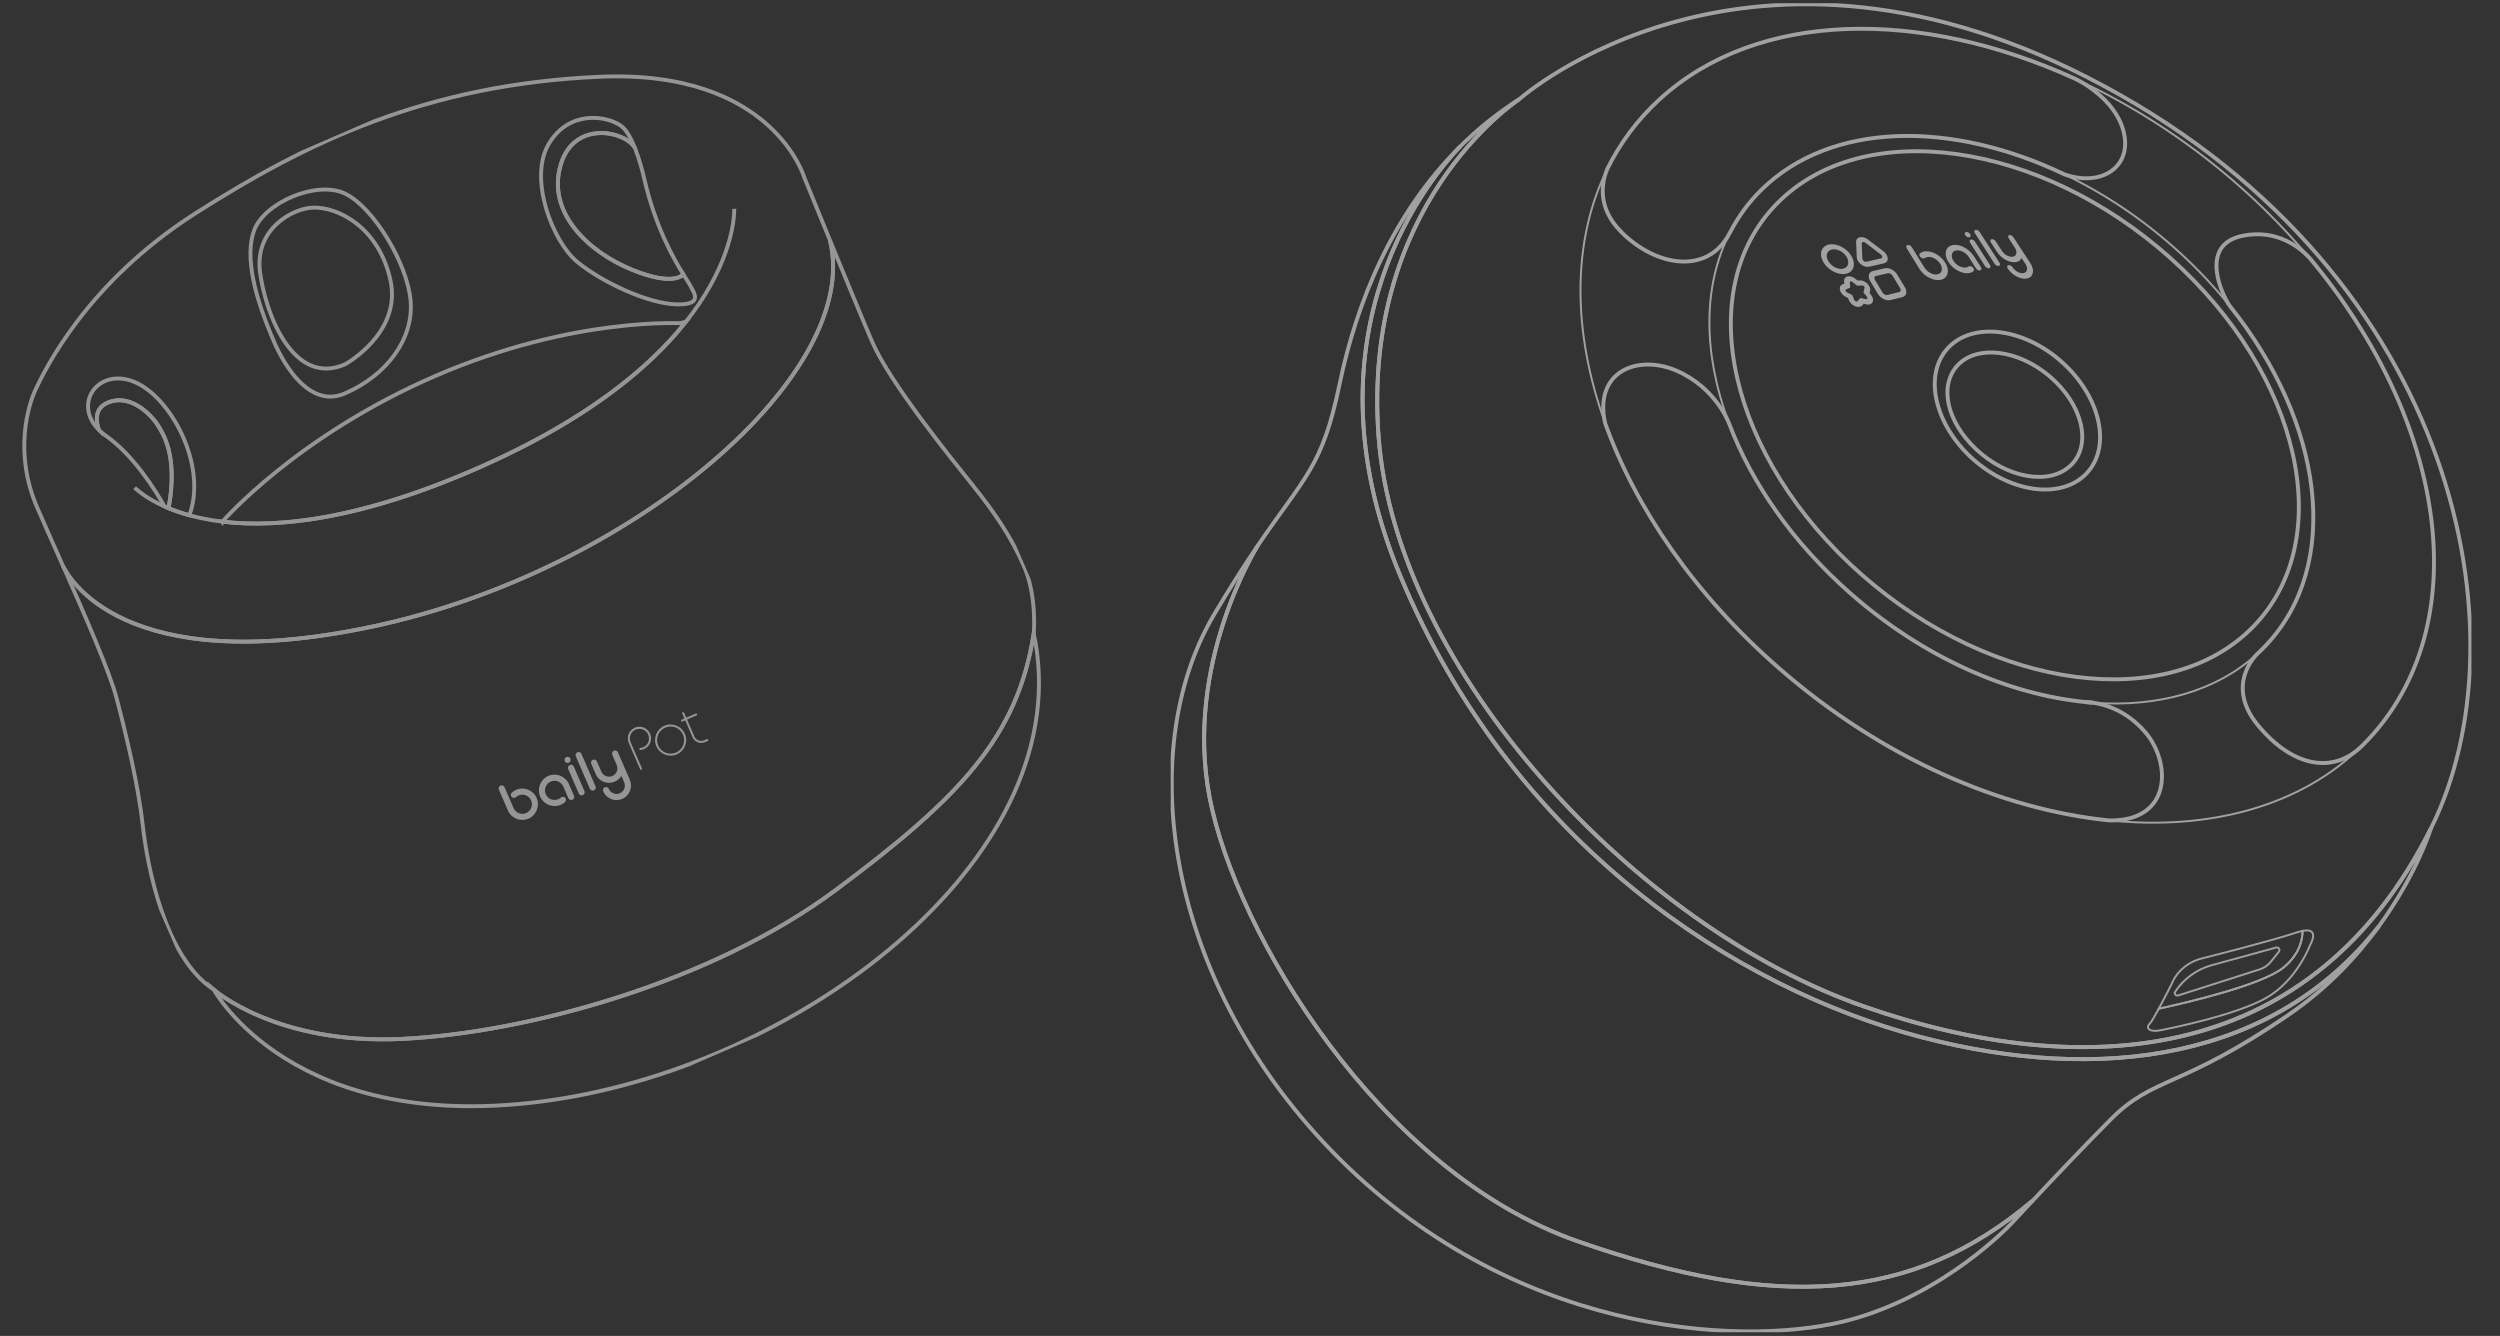 <svg width="320" height="171" viewBox="0 0 320 171" fill="none" xmlns="http://www.w3.org/2000/svg">
<rect x="0" y="0" width="320" height="171" fill="#333333" stroke="none"/>
<g opacity="0.6" clip-path="url(#clip0_138_865)">
<g opacity="0.9" clip-path="url(#clip1_138_865)">
<path d="M194.453 12.709C194.453 12.709 194.47 12.698 194.481 12.692C194.481 12.692 194.47 12.698 194.453 12.709Z" stroke="white" stroke-width="0.5" stroke-miterlimit="10"/>
<path d="M201.961 158.89C176.456 149.979 158.159 119.347 154.832 102.082C151.55 85.056 160.765 70.202 161.026 69.79C159.434 72.124 157.583 74.981 155.387 78.69C144.852 96.513 149.288 127.144 172.575 149.422C195.862 171.7 224.694 172.257 236.892 168.915C249.09 165.574 257.407 156.663 257.407 156.663C257.407 156.663 258.527 155.454 260.218 153.649C244.732 166.788 227.466 167.801 201.961 158.89Z" stroke="white" stroke-width="0.5" stroke-miterlimit="10"/>
<path d="M176.456 55.855C178.673 85.93 209.723 118.79 238.555 128.815C267.386 138.84 296.218 136.056 311.188 105.981C323.386 81.475 314.792 35.527 269.327 11.021C223.862 -13.484 194.475 12.692 194.475 12.692C194.464 12.692 194.459 12.703 194.448 12.709C193.694 13.21 174.277 26.365 176.456 55.855Z" stroke="white" stroke-width="0.5" stroke-miterlimit="10"/>
<path d="M238.555 128.815C209.723 118.79 178.674 85.931 176.456 55.855C174.282 26.365 193.694 13.21 194.448 12.709C191.637 14.497 189.125 16.541 186.879 18.774C183.714 22.027 166.06 42.144 179.222 73.678C193.638 108.208 222.47 126.588 245.757 132.714C269.039 138.84 291.156 135.588 304.491 118.568C309.381 111.856 311.183 105.981 311.183 105.981C296.213 136.056 267.381 138.84 238.549 128.815H238.555Z" stroke="white" stroke-width="0.5" stroke-miterlimit="10"/>
<path d="M245.763 132.714C222.476 126.588 193.644 108.208 179.228 73.678C166.065 42.144 183.719 22.027 186.885 18.774C178.302 27.301 173.667 38.585 171.466 49.172C169.27 59.754 167.069 60.918 161.025 69.79C160.765 70.203 151.555 85.056 154.832 102.082C158.159 119.347 176.456 149.979 201.961 158.89C227.466 167.802 244.726 166.788 260.217 153.65C262.823 150.87 266.799 146.677 270.159 143.296C275.703 137.726 279.03 139.397 292.891 129.929C297.926 126.493 301.707 122.394 304.496 118.568C291.162 135.588 269.044 138.84 245.763 132.714Z" stroke="white" stroke-width="0.5" stroke-miterlimit="10"/>
<path d="M294.732 119.152C294.516 119.197 294.283 119.253 294.006 119.347C290.679 120.461 281.808 122.689 281.808 122.689C281.808 122.689 279.036 123.246 277.927 126.031C277.927 126.031 277.095 127.696 276.324 129.116C279.95 128.325 289.653 126.053 292.342 123.803C294.294 122.171 294.716 120.366 294.732 119.152Z" stroke="white" stroke-width="0.25" stroke-miterlimit="10"/>
<path d="M294.733 119.152C294.716 120.367 294.295 122.165 292.343 123.803C289.654 126.053 279.956 128.325 276.325 129.116C275.837 130.018 275.371 130.826 275.155 131.043C274.6 131.6 275.155 132.157 276.541 131.879C277.927 131.6 286.244 129.929 290.125 127.702C294.006 125.474 295.67 121.018 295.67 121.018C295.67 121.018 297.05 118.69 294.733 119.152Z" stroke="white" stroke-width="0.25" stroke-miterlimit="10"/>
<path d="M278.426 126.938C278.26 127.189 278.498 127.512 278.786 127.423L289.21 124.092C289.803 123.903 290.325 123.541 290.713 123.051L291.694 121.815C291.894 121.564 291.655 121.196 291.345 121.285L283.117 123.541C281.193 124.07 279.529 125.273 278.42 126.938H278.426Z" stroke="white" stroke-width="0.25" stroke-miterlimit="10"/>
<path d="M263.966 46.382C268.878 50.804 270.281 57.148 267.121 60.551C263.96 63.954 257.451 63.152 252.544 58.768C247.621 54.369 246.162 48.014 249.312 44.578C252.466 41.136 259.042 41.943 263.966 46.382Z" stroke="white" stroke-width="0.5" stroke-miterlimit="10"/>
<path d="M277.816 33.038C294.532 47.964 299.262 69.022 288.45 80.172C277.616 91.344 255.194 88.426 238.305 73.561C221.322 58.612 216.421 37.309 227.432 26.076C238.416 14.864 261.005 18.022 277.816 33.032V33.038Z" stroke="white" stroke-width="0.5" stroke-miterlimit="10"/>
<path d="M262.341 48.159C266.549 51.723 267.824 56.903 265.069 59.554C262.313 62.205 256.896 61.191 252.976 57.532C249.056 53.873 248.197 49.222 250.631 46.699C253.098 44.138 258.293 44.728 262.341 48.159Z" stroke="white" stroke-width="0.5" stroke-miterlimit="10"/>
<path d="M267.099 89.879C267.099 89.879 267.149 89.879 267.221 89.879C267.176 89.879 267.126 89.868 267.082 89.868L267.099 89.879Z" stroke="white" stroke-width="0.5" stroke-miterlimit="10"/>
<path d="M271.822 16.869C272.931 21.325 269.055 23.943 264.337 22.355C264.32 22.35 264.303 22.344 264.281 22.339C269.465 24.828 274.533 28.214 279.152 32.469C281.475 34.608 283.56 36.858 285.423 39.186C285.412 39.175 285.406 39.153 285.395 39.142C284.558 38.022 281.242 31.35 287.058 30.175C291.566 29.267 294.51 31.818 295.608 33.015C293.202 30.142 290.54 27.357 287.629 24.706C280.843 18.524 273.33 13.623 265.651 10.108C266.056 10.303 270.752 12.609 271.811 16.869H271.822Z" stroke="white" stroke-width="0.25" stroke-miterlimit="10"/>
<path d="M207.506 29.679C211.941 34.135 218.523 35.226 221.334 29.947C221.373 29.869 221.417 29.807 221.456 29.735C222.487 27.747 223.807 25.914 225.459 24.294C234.341 15.561 249.761 15.366 264.288 22.339C264.304 22.344 264.321 22.35 264.343 22.355C269.056 23.943 272.937 21.325 271.828 16.869C270.769 12.609 266.073 10.297 265.668 10.108C245.891 1.063 224.982 1.253 212.463 12.681C209.607 15.288 207.367 18.312 205.726 21.637C205.055 23.258 204.351 26.51 207.506 29.674V29.679Z" stroke="white" stroke-width="0.5" stroke-miterlimit="10"/>
<path d="M289.032 92.848C284.818 87.757 288.644 83.959 289.005 83.625C283.726 88.504 276.191 90.564 267.896 89.946C269.266 90.136 272.155 90.865 274.6 93.728C277.921 97.615 278.043 105.14 269.998 105.017C282.856 106.326 294.533 103.19 302.339 95.466C298.608 99.175 293.401 98.128 289.032 92.853V92.848Z" stroke="white" stroke-width="0.25" stroke-miterlimit="10"/>
<path d="M295.62 33.015C294.522 31.818 291.572 29.267 287.07 30.175C281.254 31.35 284.569 38.022 285.406 39.142C285.418 39.153 285.423 39.169 285.434 39.186C297.427 54.151 299.772 72.185 290.119 82.522C289.759 82.906 289.387 83.274 289.005 83.63C288.644 83.965 284.819 87.763 289.033 92.853C293.402 98.128 298.602 99.175 302.34 95.466C302.805 95.003 303.265 94.53 303.703 94.034C316.916 79.125 312.93 53.7 295.625 33.015H295.62Z" stroke="white" stroke-width="0.5" stroke-miterlimit="10"/>
<path d="M214.713 47.501C219.703 49.729 221.311 54.19 221.311 54.19L221.322 54.202C217.99 45.368 217.896 36.602 221.456 29.735C221.417 29.807 221.372 29.874 221.334 29.947C218.528 35.226 211.941 34.135 207.505 29.679C204.351 26.51 205.055 23.258 205.726 21.642C201.185 30.854 201.229 42.433 205.459 54.174C203.968 47.479 209.723 45.274 214.713 47.501Z" stroke="white" stroke-width="0.25" stroke-miterlimit="10"/>
<path d="M274.595 93.728C272.15 90.865 269.261 90.135 267.892 89.946C267.67 89.93 267.443 89.902 267.221 89.885C267.149 89.885 267.099 89.885 267.099 89.885L267.082 89.874C257.157 88.933 246.235 84.21 236.826 75.928C229.435 69.423 224.184 61.793 221.323 54.201L221.312 54.19C221.312 54.19 219.704 49.729 214.714 47.501C209.724 45.274 203.963 47.474 205.46 54.174C209.391 65.084 216.932 76.139 227.76 85.569C240.962 97.07 256.159 103.614 269.999 105.017C278.044 105.14 277.922 97.615 274.601 93.728H274.595Z" stroke="white" stroke-width="0.5" stroke-miterlimit="10"/>
<path d="M267.892 89.946C267.576 89.902 267.348 89.885 267.221 89.885C267.442 89.907 267.67 89.929 267.892 89.946Z" stroke="white" stroke-width="0.5" stroke-miterlimit="10"/>
<path d="M234.48 31.935C235.129 31.796 235.977 32.224 236.376 32.898C236.775 33.572 236.576 34.24 235.927 34.391C235.278 34.541 234.419 34.107 234.02 33.422C233.621 32.737 233.831 32.08 234.48 31.935ZM234.103 31.3C233.11 31.512 232.789 32.525 233.393 33.561C233.998 34.597 235.312 35.265 236.304 35.037C237.297 34.809 237.59 33.789 236.981 32.765C236.371 31.74 235.084 31.088 234.097 31.3H234.103Z" fill="white"/>
<path d="M236.875 36.012C236.947 35.995 237.041 36.017 237.13 36.09L237.607 36.491C237.674 36.546 237.757 36.58 237.829 36.574L238.339 36.535C238.522 36.524 238.716 36.724 238.666 36.875L238.533 37.309C238.516 37.37 238.533 37.449 238.588 37.515L238.965 37.994C239.071 38.128 239.032 38.267 238.916 38.295C238.882 38.301 238.849 38.301 238.805 38.295L238.245 38.161C238.206 38.15 238.167 38.15 238.134 38.161C238.1 38.172 238.073 38.184 238.056 38.212L237.773 38.551C237.773 38.551 237.723 38.59 237.696 38.601C237.579 38.629 237.402 38.54 237.346 38.395L237.136 37.877C237.108 37.805 237.041 37.738 236.964 37.699L236.415 37.426C236.221 37.331 236.16 37.098 236.31 37.031L236.742 36.847C236.803 36.819 236.836 36.764 236.825 36.691L236.77 36.19C236.759 36.101 236.809 36.045 236.881 36.028M236.498 35.377C236.182 35.449 236.01 35.7 236.043 36.028L236.071 36.301L235.838 36.401C235.55 36.524 235.428 36.808 235.517 37.148C235.605 37.487 235.888 37.816 236.249 37.994L236.548 38.145L236.664 38.429C236.775 38.696 236.992 38.941 237.263 39.103C237.54 39.264 237.834 39.325 238.078 39.264C238.211 39.231 238.322 39.164 238.4 39.069L238.555 38.885L238.86 38.958C239.015 38.997 239.171 38.997 239.304 38.969C239.548 38.908 239.708 38.741 239.742 38.507C239.78 38.273 239.692 38 239.503 37.755L239.298 37.493L239.37 37.259C239.453 36.975 239.331 36.619 239.049 36.324C238.766 36.034 238.383 35.867 238.045 35.889L237.768 35.911L237.507 35.694C237.191 35.432 236.803 35.31 236.493 35.382L236.498 35.377Z" fill="white"/>
<path d="M238.45 30.982C238.544 30.96 238.661 30.988 238.772 31.072L239.764 31.829L240.756 32.586C240.978 32.754 240.989 33.026 240.784 33.071L239.836 33.283L238.882 33.5C238.672 33.55 238.394 33.338 238.383 33.121L238.339 32.146L238.295 31.177C238.295 31.072 238.356 31.005 238.444 30.982M238.067 30.359C237.757 30.425 237.568 30.665 237.585 30.977L237.624 31.946L237.663 32.921C237.674 33.244 237.89 33.6 238.217 33.851C238.544 34.101 238.943 34.213 239.259 34.14L240.213 33.923L241.161 33.706C241.472 33.633 241.649 33.394 241.633 33.077C241.616 32.759 241.4 32.408 241.078 32.163L240.086 31.406L239.093 30.654C238.772 30.409 238.378 30.297 238.067 30.364V30.359Z" fill="white"/>
<path d="M241.638 34.97C241.843 34.925 242.109 35.059 242.242 35.276L243.223 36.903C243.356 37.12 243.301 37.337 243.096 37.387L241.571 37.755C241.366 37.805 241.094 37.666 240.961 37.443L239.98 35.806C239.847 35.588 239.908 35.371 240.113 35.327L241.632 34.976M241.249 34.341L239.73 34.692C239.192 34.814 239.032 35.382 239.375 35.956L240.357 37.599C240.701 38.178 241.427 38.546 241.965 38.412L243.489 38.039C244.022 37.911 244.171 37.337 243.822 36.764L242.841 35.143C242.497 34.575 241.787 34.218 241.255 34.341H241.249Z" fill="white"/>
<path d="M252.267 30.659C252.095 30.698 252.051 30.882 252.173 31.072L254.086 34.062C254.208 34.252 254.446 34.374 254.618 34.335C254.79 34.296 254.828 34.107 254.707 33.912L252.794 30.927C252.672 30.737 252.439 30.62 252.267 30.659Z" fill="white"/>
<path d="M252.871 29.428C252.699 29.468 252.66 29.646 252.777 29.835L255.305 33.767C255.427 33.956 255.665 34.079 255.837 34.04C256.009 34.001 256.048 33.812 255.926 33.622L253.398 29.696C253.276 29.512 253.043 29.39 252.871 29.428Z" fill="white"/>
<path d="M252.632 32.77L252.599 32.715C251.967 31.779 250.781 31.183 249.904 31.378C249.727 31.417 249.572 31.489 249.444 31.584C249.25 31.729 249.123 31.94 249.073 32.191C248.99 32.592 249.101 33.065 249.389 33.528C250.01 34.519 251.252 35.148 252.15 34.931C252.322 34.892 252.472 34.82 252.594 34.725C252.721 34.625 252.688 34.408 252.522 34.235C252.35 34.062 252.111 34.007 251.984 34.107C251.906 34.163 251.817 34.207 251.712 34.229C251.163 34.358 250.409 33.973 250.032 33.372C249.855 33.088 249.782 32.798 249.838 32.559C249.871 32.408 249.949 32.28 250.065 32.191C250.143 32.13 250.237 32.091 250.342 32.063C250.886 31.94 251.634 32.319 252.011 32.915L252.921 34.341C253.043 34.536 253.281 34.658 253.459 34.614C253.636 34.569 253.675 34.38 253.553 34.19L252.649 32.77H252.632Z" fill="white"/>
<path d="M246.229 32.208C246.046 32.247 245.891 32.319 245.758 32.419C245.624 32.52 245.658 32.737 245.824 32.909C245.996 33.082 246.24 33.138 246.373 33.038C246.451 32.976 246.55 32.932 246.661 32.909C247.221 32.781 247.975 33.166 248.352 33.773C248.729 34.38 248.585 34.981 248.025 35.109C247.465 35.237 246.7 34.853 246.323 34.246L244.715 31.64C244.599 31.445 244.355 31.322 244.172 31.361C243.989 31.4 243.939 31.59 244.061 31.784L245.669 34.391L245.746 34.519H245.752C246.395 35.449 247.582 36.023 248.463 35.811C249.345 35.599 249.611 34.602 248.99 33.611C248.369 32.62 247.133 31.996 246.218 32.202L246.229 32.208Z" fill="white"/>
<path d="M251.652 29.701C251.48 29.74 251.435 29.924 251.557 30.108C251.679 30.292 251.912 30.414 252.084 30.375C252.256 30.336 252.3 30.153 252.178 29.969C252.056 29.785 251.824 29.663 251.652 29.701Z" fill="white"/>
<path d="M257.718 30.359C257.596 30.175 257.363 30.052 257.196 30.091C257.03 30.13 256.991 30.308 257.113 30.498L257.912 31.723C258.244 32.236 258.144 32.737 257.684 32.848C257.224 32.959 256.575 32.625 256.243 32.113L255.444 30.882C255.322 30.693 255.089 30.576 254.918 30.615C254.746 30.654 254.707 30.837 254.829 31.021L255.627 32.258C256.204 33.149 257.329 33.722 258.128 33.533C258.438 33.461 258.649 33.277 258.765 33.032L259.27 33.806C259.608 34.324 259.508 34.836 259.048 34.948C258.588 35.059 257.939 34.731 257.601 34.207C257.479 34.018 257.241 33.895 257.069 33.94C256.897 33.984 256.864 34.168 256.986 34.357C257.568 35.26 258.699 35.839 259.497 35.638C260.296 35.438 260.457 34.552 259.874 33.661L257.712 30.364L257.718 30.359Z" fill="white"/>
</g>
<g opacity="0.8" clip-path="url(#clip2_138_865)">
<path d="M72.934 97.924C72.738 98.009 72.643 98.241 72.73 98.442L74.086 101.575C74.171 101.772 74.403 101.868 74.604 101.781C74.805 101.694 74.895 101.464 74.808 101.262L73.452 98.13C73.367 97.933 73.135 97.837 72.934 97.924Z" fill="white"/>
<path d="M73.908 96.289C73.711 96.374 73.616 96.606 73.704 96.808L75.502 100.962C75.587 101.159 75.819 101.254 76.02 101.167C76.221 101.08 76.311 100.851 76.224 100.649L74.426 96.495C74.34 96.298 74.109 96.202 73.908 96.289Z" fill="white"/>
<path d="M72.824 100.365L72.798 100.305C72.338 99.33 71.18 98.885 70.183 99.316C69.982 99.403 69.8 99.52 69.64 99.666C69.398 99.885 69.212 100.156 69.102 100.464C68.921 100.95 68.935 101.483 69.143 101.964C69.583 102.981 70.769 103.452 71.784 103.013C71.976 102.929 72.154 102.814 72.313 102.68C72.474 102.539 72.49 102.288 72.349 102.126C72.209 101.964 71.957 101.947 71.796 102.088C71.702 102.172 71.591 102.242 71.472 102.293C70.851 102.562 70.13 102.276 69.86 101.653C69.734 101.36 69.724 101.038 69.834 100.74C69.904 100.552 70.016 100.384 70.162 100.256C70.26 100.17 70.369 100.095 70.492 100.042C71.109 99.775 71.835 100.059 72.104 100.682L72.747 102.166C72.832 102.363 73.063 102.459 73.264 102.371C73.465 102.284 73.556 102.055 73.469 101.853L72.828 100.374L72.824 100.365Z" fill="white"/>
<path d="M66.059 101.096C65.858 101.183 65.675 101.3 65.516 101.446C65.356 101.591 65.338 101.838 65.486 102.002C65.631 102.163 65.877 102.181 66.042 102.034C66.14 101.948 66.249 101.873 66.372 101.82C66.994 101.551 67.715 101.837 67.984 102.46C68.254 103.083 67.969 103.804 67.348 104.073C66.726 104.342 66.006 104.056 65.736 103.433L64.578 100.758C64.493 100.561 64.261 100.466 64.06 100.553C63.859 100.64 63.769 100.869 63.856 101.071L65.012 103.741L65.067 103.869L65.072 103.868C65.555 104.795 66.679 105.211 67.653 104.79C68.626 104.368 69.135 103.163 68.695 102.147C68.255 101.13 67.069 100.659 66.054 101.098L66.059 101.096Z" fill="white"/>
<path d="M72.805 97.626C73.005 97.54 73.096 97.308 73.01 97.108C72.923 96.908 72.691 96.816 72.492 96.903C72.293 96.989 72.201 97.221 72.287 97.421C72.374 97.621 72.606 97.713 72.805 97.626Z" fill="white"/>
<path d="M79.093 96.296C79.008 96.099 78.776 96.004 78.575 96.091C78.374 96.178 78.284 96.407 78.371 96.609L78.938 97.919C79.174 98.464 78.921 99.095 78.382 99.329C77.843 99.562 77.207 99.31 76.973 98.769L76.406 97.46C76.321 97.263 76.089 97.167 75.888 97.254C75.687 97.341 75.597 97.571 75.684 97.772L76.251 99.082C76.66 100.026 77.754 100.46 78.695 100.053C79.061 99.894 79.347 99.629 79.541 99.311L79.894 100.126C80.13 100.672 79.877 101.303 79.338 101.537C78.799 101.77 78.163 101.518 77.929 100.977C77.844 100.78 77.612 100.685 77.411 100.772C77.21 100.859 77.12 101.088 77.207 101.29C77.615 102.233 78.71 102.668 79.651 102.26C80.593 101.853 81.025 100.757 80.616 99.814L79.093 96.296Z" fill="white"/>
<path d="M81.257 93.146C80.503 93.472 80.156 94.351 80.484 95.107C80.487 95.116 80.492 95.125 80.5 95.133C80.504 95.142 80.503 95.153 80.507 95.162L81.933 98.455C81.961 98.519 82.04 98.551 82.103 98.523C82.167 98.495 82.198 98.416 82.171 98.352L80.745 95.059C80.745 95.059 80.737 95.041 80.728 95.034C80.725 95.025 80.725 95.013 80.721 95.004C80.451 94.381 80.736 93.66 81.358 93.391C81.979 93.122 82.7 93.408 82.969 94.031C83.239 94.654 82.955 95.375 82.333 95.644C82.21 95.698 82.083 95.731 81.951 95.739C81.877 95.744 81.824 95.81 81.834 95.882C81.839 95.956 81.905 96.009 81.977 96C82.134 95.986 82.29 95.946 82.441 95.88C83.195 95.554 83.541 94.675 83.214 93.919C82.887 93.164 82.009 92.815 81.255 93.141L81.257 93.146Z" fill="white"/>
<path d="M90.475 94.61L90.128 94.761C89.648 94.968 89.091 94.747 88.883 94.266L87.945 92.1L89.16 91.573C89.225 91.546 89.255 91.467 89.228 91.403C89.2 91.339 89.121 91.308 89.057 91.335L87.842 91.862L87.568 91.23C87.54 91.165 87.462 91.134 87.398 91.162C87.334 91.19 87.303 91.268 87.331 91.332L87.604 91.965L87.248 92.119C87.184 92.147 87.153 92.225 87.18 92.289C87.208 92.353 87.287 92.385 87.351 92.357L87.707 92.203L88.645 94.369C88.911 94.983 89.625 95.266 90.237 95.001L90.585 94.851C90.649 94.823 90.68 94.745 90.652 94.68C90.624 94.616 90.546 94.585 90.482 94.613L90.475 94.61Z" fill="white"/>
<path d="M85.149 93.136C86.026 92.756 87.049 93.162 87.429 94.042C87.81 94.921 87.406 95.944 86.529 96.324C85.651 96.704 84.629 96.298 84.249 95.419C83.868 94.539 84.271 93.516 85.149 93.136ZM85.046 92.898C84.036 93.335 83.573 94.509 84.011 95.522C84.449 96.534 85.622 96.999 86.632 96.562C87.642 96.125 88.105 94.951 87.667 93.939C87.229 92.927 86.056 92.461 85.046 92.898Z" fill="white"/>
<path d="M47.585 80.22C81.138 73.118 110.487 47.68 106.225 30.729C104.453 26.411 102.99 22.818 102.99 22.818C102.99 22.818 99.008 8.868 76.788 9.824C54.568 10.779 39.27 18.234 25.069 27.27C10.872 36.304 5.589 47.728 4.593 49.775C3.598 51.827 1.742 57.993 4.75 64.941C5.646 67.011 6.804 69.599 8.015 72.333C8.029 72.365 8.045 72.402 8.059 72.434C8.668 73.742 15.662 86.976 47.579 80.217L47.585 80.22Z" stroke="white" stroke-width="0.5" stroke-miterlimit="10"/>
<path d="M124.548 62.161C121.853 58.793 113.924 49.026 111.667 43.813C110.487 41.088 108.168 35.468 106.225 30.729C110.491 47.678 81.143 73.116 47.585 80.22C15.668 86.978 8.67 73.746 8.065 72.436C10.908 78.841 14.054 86.045 14.934 89.406C16.195 94.223 17.713 100.576 18.279 105.694C18.849 110.809 21.051 122.55 27.361 126.671C27.361 126.671 35.372 133.77 51.492 132.976C67.613 132.186 91.148 125.706 107.019 113.886C122.891 102.065 130.249 94.344 132.321 81.068C132.321 81.068 132.747 76.348 131.091 72.523C129.435 68.699 127.238 65.528 124.546 62.157L124.548 62.161Z" stroke="white" stroke-width="0.5" stroke-miterlimit="10"/>
<path d="M107.022 113.89C91.15 125.711 67.616 132.19 51.494 132.98C35.373 133.771 27.363 126.676 27.363 126.676C27.363 126.676 37.61 145.594 70.53 140.827C103.45 136.06 138.253 109.033 132.323 81.073C130.249 94.344 122.893 102.07 107.022 113.89Z" stroke="white" stroke-width="0.5" stroke-miterlimit="10"/>
<path d="M17.241 62.421C17.241 62.421 28.608 74.415 61.731 59.662C94.853 44.909 93.981 26.724 93.981 26.724" stroke="white" stroke-width="0.5" stroke-miterlimit="10"/>
<path d="M28.462 66.771C35.499 67.608 46.23 66.562 61.73 59.662C75.218 53.654 83.072 47.077 87.638 41.392C87.629 41.396 73.552 40.403 55.729 48.119C37.907 55.835 28.467 66.769 28.464 66.775L28.462 66.771Z" stroke="white" stroke-width="0.5" stroke-miterlimit="10"/>
<path d="M20.258 54.513C19.682 53.522 16.886 50.196 13.769 51.546C12.179 52.234 12.216 53.724 12.637 55.011C12.898 55.273 13.196 55.525 13.54 55.767C17.117 58.276 19.907 62.779 21.057 64.821C21.225 64.895 21.404 64.97 21.583 65.045C22.831 58.25 20.805 55.45 20.262 54.511L20.258 54.513Z" stroke="white" stroke-width="0.5" stroke-miterlimit="10"/>
<path d="M17.131 48.856C12.524 47.027 9.315 51.685 12.64 55.015C12.217 53.724 12.181 52.239 13.771 51.55C16.893 50.199 19.689 53.524 20.26 54.517C20.802 55.457 22.824 58.258 21.581 65.051C22.353 65.369 23.231 65.68 24.236 65.957C26.606 59.574 21.836 50.724 17.133 48.861L17.131 48.856Z" stroke="white" stroke-width="0.5" stroke-miterlimit="10"/>
<path d="M35.014 43.588C35.014 43.588 38.577 52.771 44.125 50.369C49.673 47.967 52.975 43.236 52.555 38.469C52.136 33.701 47.789 26.506 44.16 24.781C40.532 23.056 33.945 25.902 32.571 29.385C31.198 32.867 32.76 38.38 35.014 43.588Z" stroke="white" stroke-width="0.5" stroke-miterlimit="10"/>
<path d="M44.156 46.641C44.156 46.641 51.459 42.653 49.977 35.871C48.495 29.088 43.222 26.422 39.996 26.579C37.329 26.711 32.565 29.382 33.286 34.846C34.008 40.309 37.571 49.492 44.156 46.641Z" stroke="white" stroke-width="0.5" stroke-miterlimit="10"/>
<path d="M87.459 35.111C87.459 35.111 86.392 36.759 80.895 34.527C75.397 32.295 69.917 27.244 71.777 21.075C73.522 15.278 80.092 16.818 81.269 18.935C80.792 17.744 80.197 16.62 79.508 16.119C77.698 14.797 72.834 14.015 70.227 18.445C67.619 22.876 70.743 30.943 73.896 33.527C77.051 36.115 82.907 38.861 86.585 38.959C90.264 39.058 88.667 37.275 88.365 36.579C88.282 36.387 87.945 35.896 87.459 35.111Z" stroke="white" stroke-width="0.5" stroke-miterlimit="10"/>
<path d="M71.776 21.071C69.92 27.237 75.396 32.29 80.893 34.522C86.39 36.754 87.457 35.107 87.457 35.107C86.183 33.053 83.893 28.992 82.498 23.026C82.498 23.026 82.179 21.538 81.629 19.916C81.537 19.727 81.465 19.536 81.424 19.341C81.376 19.204 81.321 19.065 81.266 18.926C80.091 16.813 73.52 15.274 71.774 21.066L71.776 21.071Z" stroke="white" stroke-width="0.5" stroke-miterlimit="10"/>
</g>
</g>
<defs>
<clipPath id="clip0_138_865">
<rect width="320" height="170.558" fill="white"/>
</clipPath>
<clipPath id="clip1_138_865">
<rect width="166.497" height="170.152" fill="white" transform="translate(149.848 0.406)"/>
</clipPath>
<clipPath id="clip2_138_865">
<rect width="119.185" height="127.272" fill="white" transform="translate(-12.183 41.26) rotate(-23.409)"/>
</clipPath>
</defs>
</svg>
